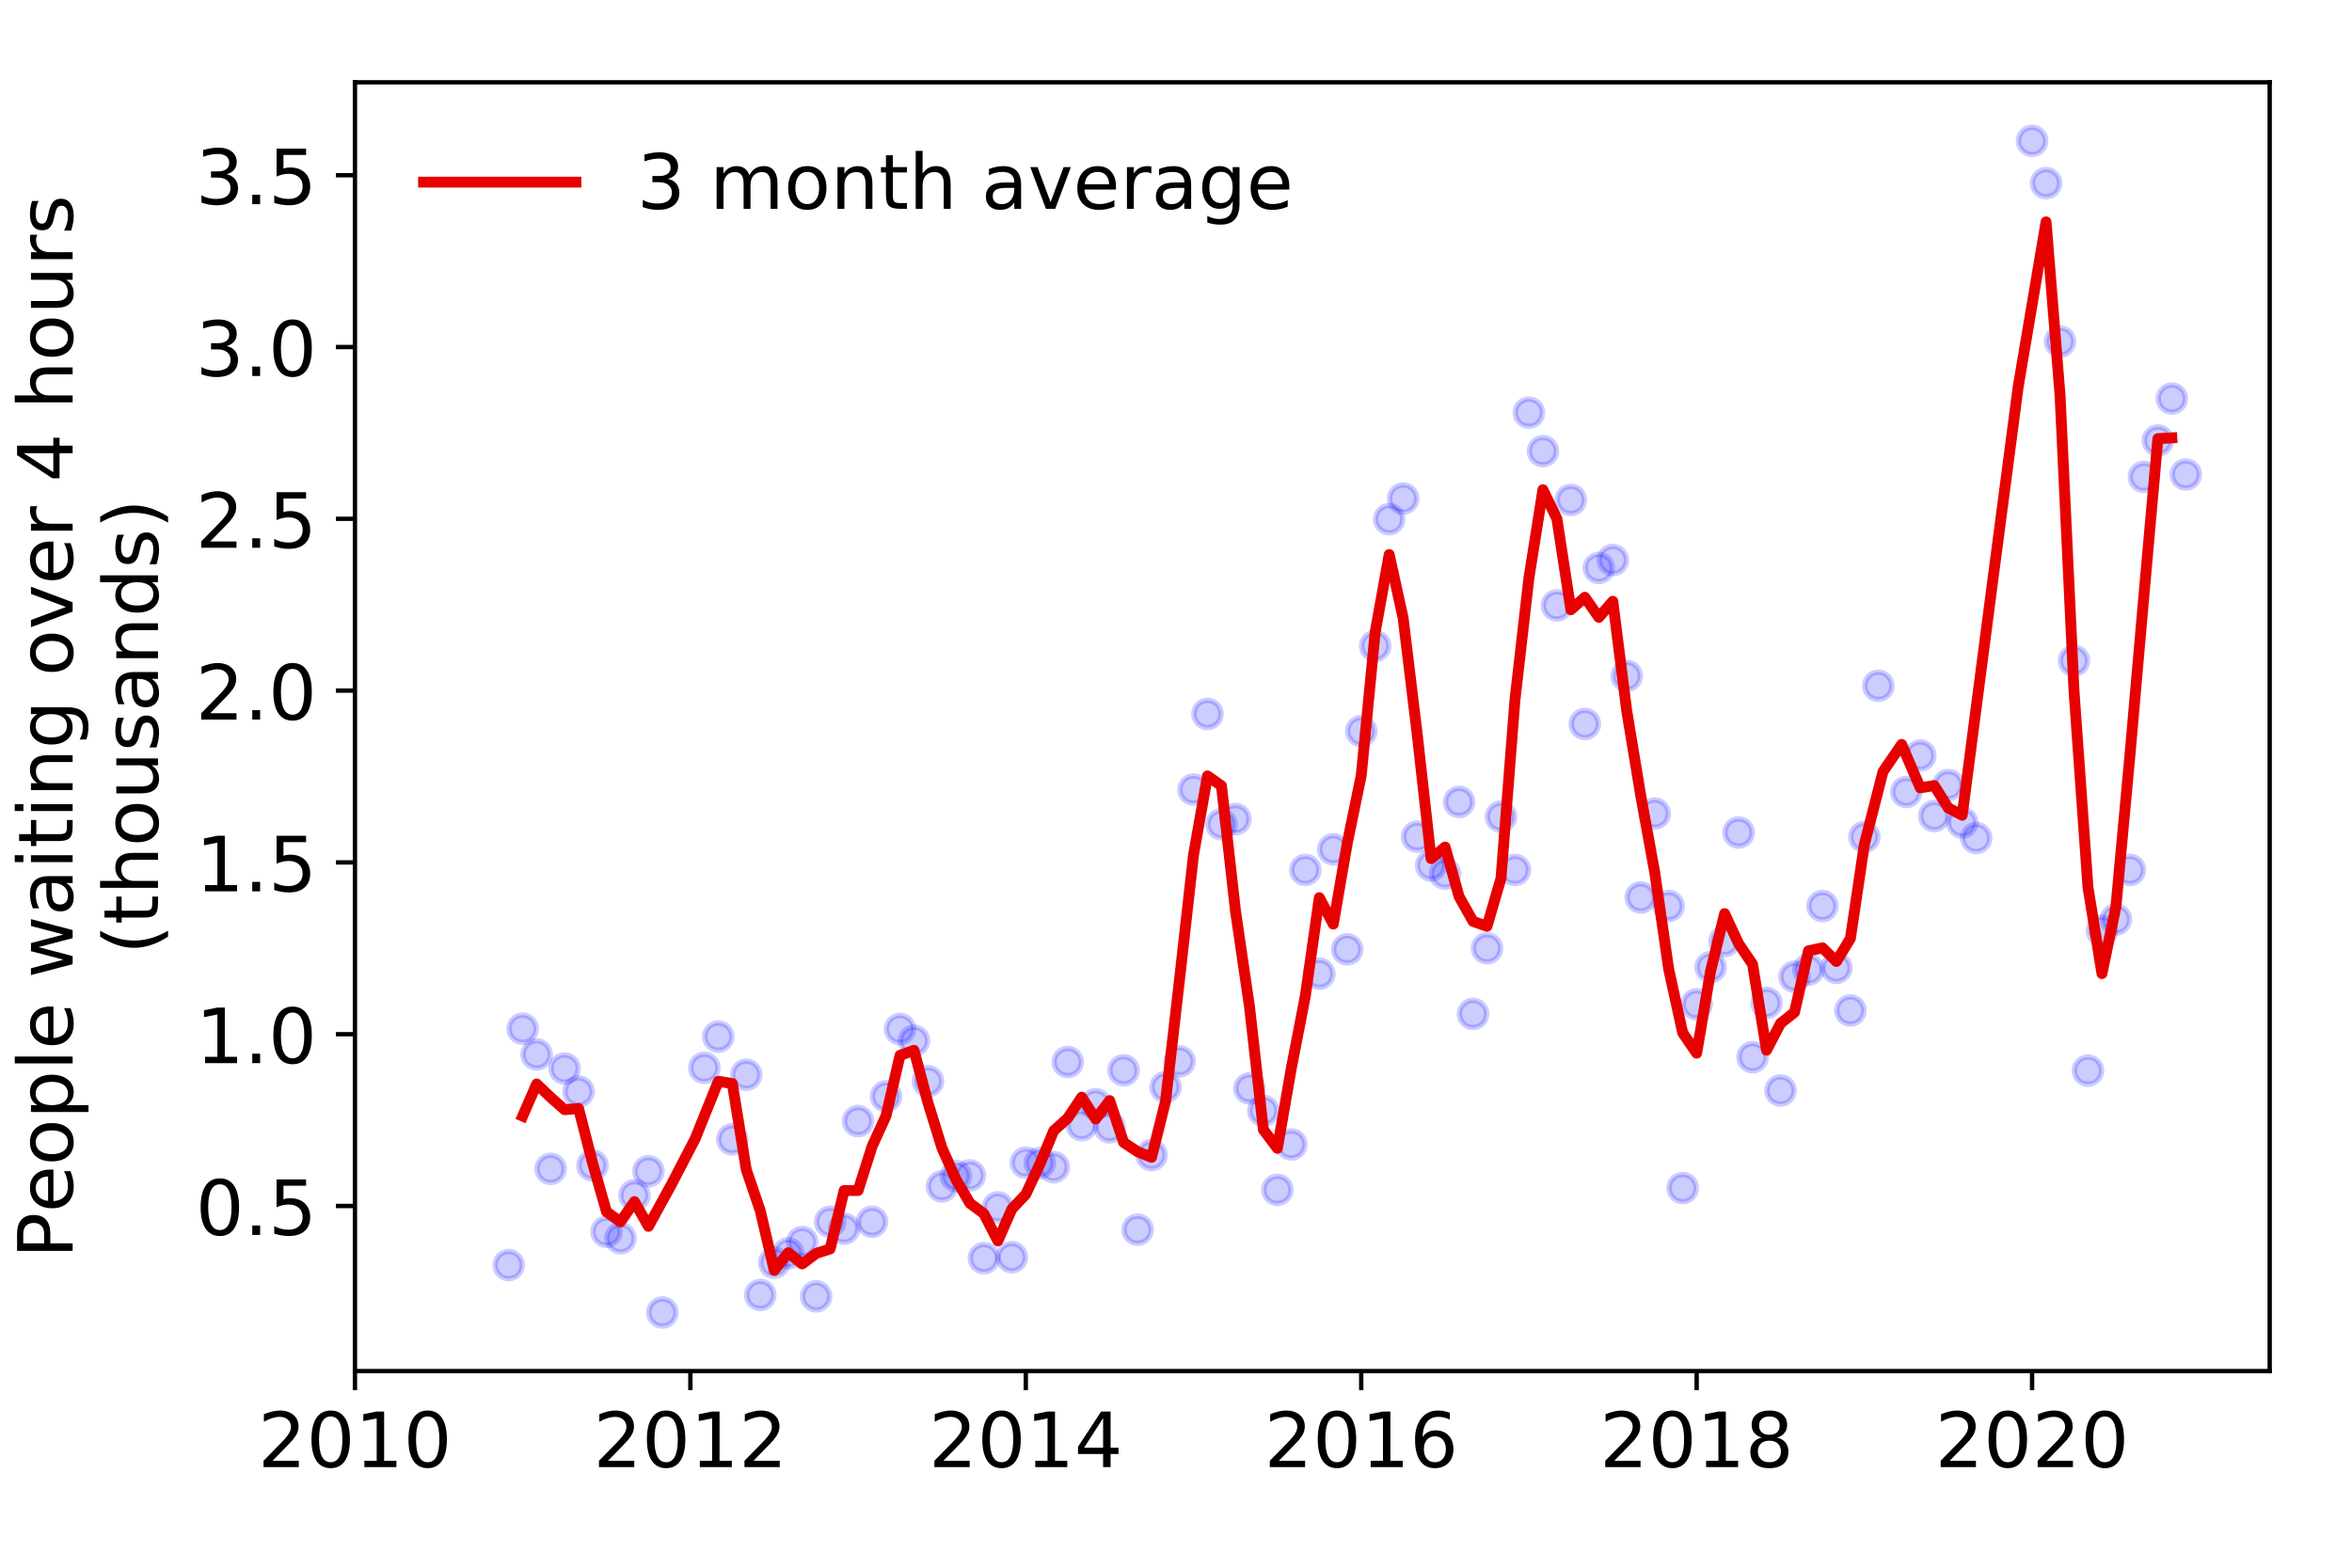 <?xml version="1.0" encoding="utf-8" standalone="no"?>
<!DOCTYPE svg PUBLIC "-//W3C//DTD SVG 1.1//EN"
  "http://www.w3.org/Graphics/SVG/1.1/DTD/svg11.dtd">
<!-- Created with matplotlib (https://matplotlib.org/) -->
<svg height="288pt" version="1.1" viewBox="0 0 432 288" width="432pt" xmlns="http://www.w3.org/2000/svg" xmlns:xlink="http://www.w3.org/1999/xlink">
 <defs>
  <style type="text/css">
*{stroke-linecap:butt;stroke-linejoin:round;}
  </style>
 </defs>
 <g id="figure_1">
  <g id="patch_1">
   <path d="M 0 288 
L 432 288 
L 432 0 
L 0 0 
z
" style="fill:#ffffff;"/>
  </g>
  <g id="axes_1">
   <g id="patch_2">
    <path d="M 65.195 251.88 
L 416.88 251.88 
L 416.88 15.12 
L 65.195 15.12 
z
" style="fill:#ffffff;"/>
   </g>
   <g id="matplotlib.axis_1">
    <g id="xtick_1">
     <g id="line2d_1">
      <defs>
       <path d="M 0 0 
L 0 3.5 
" id="m167a068df8" style="stroke:#000000;stroke-width:0.8;"/>
      </defs>
      <g>
       <use style="stroke:#000000;stroke-width:0.8;" x="65.195" xlink:href="#m167a068df8" y="251.88"/>
      </g>
     </g>
     <g id="text_1">
      <!-- 2010 -->
      <defs>
       <path d="M 19.188 8.297 
L 53.609 8.297 
L 53.609 0 
L 7.328 0 
L 7.328 8.297 
Q 12.938 14.109 22.625 23.891 
Q 32.328 33.688 34.812 36.531 
Q 39.547 41.844 41.422 45.531 
Q 43.312 49.219 43.312 52.781 
Q 43.312 58.594 39.234 62.25 
Q 35.156 65.922 28.609 65.922 
Q 23.969 65.922 18.812 64.312 
Q 13.672 62.703 7.812 59.422 
L 7.812 69.391 
Q 13.766 71.781 18.938 73 
Q 24.125 74.219 28.422 74.219 
Q 39.75 74.219 46.484 68.547 
Q 53.219 62.891 53.219 53.422 
Q 53.219 48.922 51.531 44.891 
Q 49.859 40.875 45.406 35.406 
Q 44.188 33.984 37.641 27.219 
Q 31.109 20.453 19.188 8.297 
z
" id="DejaVuSans-50"/>
       <path d="M 31.781 66.406 
Q 24.172 66.406 20.328 58.906 
Q 16.5 51.422 16.5 36.375 
Q 16.5 21.391 20.328 13.891 
Q 24.172 6.391 31.781 6.391 
Q 39.453 6.391 43.281 13.891 
Q 47.125 21.391 47.125 36.375 
Q 47.125 51.422 43.281 58.906 
Q 39.453 66.406 31.781 66.406 
z
M 31.781 74.219 
Q 44.047 74.219 50.516 64.516 
Q 56.984 54.828 56.984 36.375 
Q 56.984 17.969 50.516 8.266 
Q 44.047 -1.422 31.781 -1.422 
Q 19.531 -1.422 13.062 8.266 
Q 6.594 17.969 6.594 36.375 
Q 6.594 54.828 13.062 64.516 
Q 19.531 74.219 31.781 74.219 
z
" id="DejaVuSans-48"/>
       <path d="M 12.406 8.297 
L 28.516 8.297 
L 28.516 63.922 
L 10.984 60.406 
L 10.984 69.391 
L 28.422 72.906 
L 38.281 72.906 
L 38.281 8.297 
L 54.391 8.297 
L 54.391 0 
L 12.406 0 
z
" id="DejaVuSans-49"/>
      </defs>
      <g transform="translate(47.38 269.518)scale(0.14 -0.14)">
       <use xlink:href="#DejaVuSans-50"/>
       <use x="63.623" xlink:href="#DejaVuSans-48"/>
       <use x="127.246" xlink:href="#DejaVuSans-49"/>
       <use x="190.869" xlink:href="#DejaVuSans-48"/>
      </g>
     </g>
    </g>
    <g id="xtick_2">
     <g id="line2d_2">
      <g>
       <use style="stroke:#000000;stroke-width:0.8;" x="126.804" xlink:href="#m167a068df8" y="251.88"/>
      </g>
     </g>
     <g id="text_2">
      <!-- 2012 -->
      <g transform="translate(108.989 269.518)scale(0.14 -0.14)">
       <use xlink:href="#DejaVuSans-50"/>
       <use x="63.623" xlink:href="#DejaVuSans-48"/>
       <use x="127.246" xlink:href="#DejaVuSans-49"/>
       <use x="190.869" xlink:href="#DejaVuSans-50"/>
      </g>
     </g>
    </g>
    <g id="xtick_3">
     <g id="line2d_3">
      <g>
       <use style="stroke:#000000;stroke-width:0.8;" x="188.413" xlink:href="#m167a068df8" y="251.88"/>
      </g>
     </g>
     <g id="text_3">
      <!-- 2014 -->
      <defs>
       <path d="M 37.797 64.312 
L 12.891 25.391 
L 37.797 25.391 
z
M 35.203 72.906 
L 47.609 72.906 
L 47.609 25.391 
L 58.016 25.391 
L 58.016 17.188 
L 47.609 17.188 
L 47.609 0 
L 37.797 0 
L 37.797 17.188 
L 4.891 17.188 
L 4.891 26.703 
z
" id="DejaVuSans-52"/>
      </defs>
      <g transform="translate(170.598 269.518)scale(0.14 -0.14)">
       <use xlink:href="#DejaVuSans-50"/>
       <use x="63.623" xlink:href="#DejaVuSans-48"/>
       <use x="127.246" xlink:href="#DejaVuSans-49"/>
       <use x="190.869" xlink:href="#DejaVuSans-52"/>
      </g>
     </g>
    </g>
    <g id="xtick_4">
     <g id="line2d_4">
      <g>
       <use style="stroke:#000000;stroke-width:0.8;" x="250.022" xlink:href="#m167a068df8" y="251.88"/>
      </g>
     </g>
     <g id="text_4">
      <!-- 2016 -->
      <defs>
       <path d="M 33.016 40.375 
Q 26.375 40.375 22.484 35.828 
Q 18.609 31.297 18.609 23.391 
Q 18.609 15.531 22.484 10.953 
Q 26.375 6.391 33.016 6.391 
Q 39.656 6.391 43.531 10.953 
Q 47.406 15.531 47.406 23.391 
Q 47.406 31.297 43.531 35.828 
Q 39.656 40.375 33.016 40.375 
z
M 52.594 71.297 
L 52.594 62.312 
Q 48.875 64.062 45.094 64.984 
Q 41.312 65.922 37.594 65.922 
Q 27.828 65.922 22.672 59.328 
Q 17.531 52.734 16.797 39.406 
Q 19.672 43.656 24.016 45.922 
Q 28.375 48.188 33.594 48.188 
Q 44.578 48.188 50.953 41.516 
Q 57.328 34.859 57.328 23.391 
Q 57.328 12.156 50.688 5.359 
Q 44.047 -1.422 33.016 -1.422 
Q 20.359 -1.422 13.672 8.266 
Q 6.984 17.969 6.984 36.375 
Q 6.984 53.656 15.188 63.938 
Q 23.391 74.219 37.203 74.219 
Q 40.922 74.219 44.703 73.484 
Q 48.484 72.75 52.594 71.297 
z
" id="DejaVuSans-54"/>
      </defs>
      <g transform="translate(232.207 269.518)scale(0.14 -0.14)">
       <use xlink:href="#DejaVuSans-50"/>
       <use x="63.623" xlink:href="#DejaVuSans-48"/>
       <use x="127.246" xlink:href="#DejaVuSans-49"/>
       <use x="190.869" xlink:href="#DejaVuSans-54"/>
      </g>
     </g>
    </g>
    <g id="xtick_5">
     <g id="line2d_5">
      <g>
       <use style="stroke:#000000;stroke-width:0.8;" x="311.631" xlink:href="#m167a068df8" y="251.88"/>
      </g>
     </g>
     <g id="text_5">
      <!-- 2018 -->
      <defs>
       <path d="M 31.781 34.625 
Q 24.75 34.625 20.719 30.859 
Q 16.703 27.094 16.703 20.516 
Q 16.703 13.922 20.719 10.156 
Q 24.75 6.391 31.781 6.391 
Q 38.812 6.391 42.859 10.172 
Q 46.922 13.969 46.922 20.516 
Q 46.922 27.094 42.891 30.859 
Q 38.875 34.625 31.781 34.625 
z
M 21.922 38.812 
Q 15.578 40.375 12.031 44.719 
Q 8.5 49.078 8.5 55.328 
Q 8.5 64.062 14.719 69.141 
Q 20.953 74.219 31.781 74.219 
Q 42.672 74.219 48.875 69.141 
Q 55.078 64.062 55.078 55.328 
Q 55.078 49.078 51.531 44.719 
Q 48 40.375 41.703 38.812 
Q 48.828 37.156 52.797 32.312 
Q 56.781 27.484 56.781 20.516 
Q 56.781 9.906 50.312 4.234 
Q 43.844 -1.422 31.781 -1.422 
Q 19.734 -1.422 13.25 4.234 
Q 6.781 9.906 6.781 20.516 
Q 6.781 27.484 10.781 32.312 
Q 14.797 37.156 21.922 38.812 
z
M 18.312 54.391 
Q 18.312 48.734 21.844 45.562 
Q 25.391 42.391 31.781 42.391 
Q 38.141 42.391 41.719 45.562 
Q 45.312 48.734 45.312 54.391 
Q 45.312 60.062 41.719 63.234 
Q 38.141 66.406 31.781 66.406 
Q 25.391 66.406 21.844 63.234 
Q 18.312 60.062 18.312 54.391 
z
" id="DejaVuSans-56"/>
      </defs>
      <g transform="translate(293.816 269.518)scale(0.14 -0.14)">
       <use xlink:href="#DejaVuSans-50"/>
       <use x="63.623" xlink:href="#DejaVuSans-48"/>
       <use x="127.246" xlink:href="#DejaVuSans-49"/>
       <use x="190.869" xlink:href="#DejaVuSans-56"/>
      </g>
     </g>
    </g>
    <g id="xtick_6">
     <g id="line2d_6">
      <g>
       <use style="stroke:#000000;stroke-width:0.8;" x="373.24" xlink:href="#m167a068df8" y="251.88"/>
      </g>
     </g>
     <g id="text_6">
      <!-- 2020 -->
      <g transform="translate(355.425 269.518)scale(0.14 -0.14)">
       <use xlink:href="#DejaVuSans-50"/>
       <use x="63.623" xlink:href="#DejaVuSans-48"/>
       <use x="127.246" xlink:href="#DejaVuSans-50"/>
       <use x="190.869" xlink:href="#DejaVuSans-48"/>
      </g>
     </g>
    </g>
   </g>
   <g id="matplotlib.axis_2">
    <g id="ytick_1">
     <g id="line2d_7">
      <defs>
       <path d="M 0 0 
L -3.5 0 
" id="m15be33b3eb" style="stroke:#000000;stroke-width:0.8;"/>
      </defs>
      <g>
       <use style="stroke:#000000;stroke-width:0.8;" x="65.195" xlink:href="#m15be33b3eb" y="221.551"/>
      </g>
     </g>
     <g id="text_7">
      <!-- 0.5 -->
      <defs>
       <path d="M 10.688 12.406 
L 21 12.406 
L 21 0 
L 10.688 0 
z
" id="DejaVuSans-46"/>
       <path d="M 10.797 72.906 
L 49.516 72.906 
L 49.516 64.594 
L 19.828 64.594 
L 19.828 46.734 
Q 21.969 47.469 24.109 47.828 
Q 26.266 48.188 28.422 48.188 
Q 40.625 48.188 47.75 41.5 
Q 54.891 34.812 54.891 23.391 
Q 54.891 11.625 47.562 5.094 
Q 40.234 -1.422 26.906 -1.422 
Q 22.312 -1.422 17.547 -0.641 
Q 12.797 0.141 7.719 1.703 
L 7.719 11.625 
Q 12.109 9.234 16.797 8.062 
Q 21.484 6.891 26.703 6.891 
Q 35.156 6.891 40.078 11.328 
Q 45.016 15.766 45.016 23.391 
Q 45.016 31 40.078 35.438 
Q 35.156 39.891 26.703 39.891 
Q 22.75 39.891 18.812 39.016 
Q 14.891 38.141 10.797 36.281 
z
" id="DejaVuSans-53"/>
      </defs>
      <g transform="translate(35.931 226.87)scale(0.14 -0.14)">
       <use xlink:href="#DejaVuSans-48"/>
       <use x="63.623" xlink:href="#DejaVuSans-46"/>
       <use x="95.41" xlink:href="#DejaVuSans-53"/>
      </g>
     </g>
    </g>
    <g id="ytick_2">
     <g id="line2d_8">
      <g>
       <use style="stroke:#000000;stroke-width:0.8;" x="65.195" xlink:href="#m15be33b3eb" y="189.992"/>
      </g>
     </g>
     <g id="text_8">
      <!-- 1.0 -->
      <g transform="translate(35.931 195.311)scale(0.14 -0.14)">
       <use xlink:href="#DejaVuSans-49"/>
       <use x="63.623" xlink:href="#DejaVuSans-46"/>
       <use x="95.41" xlink:href="#DejaVuSans-48"/>
      </g>
     </g>
    </g>
    <g id="ytick_3">
     <g id="line2d_9">
      <g>
       <use style="stroke:#000000;stroke-width:0.8;" x="65.195" xlink:href="#m15be33b3eb" y="158.432"/>
      </g>
     </g>
     <g id="text_9">
      <!-- 1.5 -->
      <g transform="translate(35.931 163.751)scale(0.14 -0.14)">
       <use xlink:href="#DejaVuSans-49"/>
       <use x="63.623" xlink:href="#DejaVuSans-46"/>
       <use x="95.41" xlink:href="#DejaVuSans-53"/>
      </g>
     </g>
    </g>
    <g id="ytick_4">
     <g id="line2d_10">
      <g>
       <use style="stroke:#000000;stroke-width:0.8;" x="65.195" xlink:href="#m15be33b3eb" y="126.872"/>
      </g>
     </g>
     <g id="text_10">
      <!-- 2.0 -->
      <g transform="translate(35.931 132.191)scale(0.14 -0.14)">
       <use xlink:href="#DejaVuSans-50"/>
       <use x="63.623" xlink:href="#DejaVuSans-46"/>
       <use x="95.41" xlink:href="#DejaVuSans-48"/>
      </g>
     </g>
    </g>
    <g id="ytick_5">
     <g id="line2d_11">
      <g>
       <use style="stroke:#000000;stroke-width:0.8;" x="65.195" xlink:href="#m15be33b3eb" y="95.313"/>
      </g>
     </g>
     <g id="text_11">
      <!-- 2.5 -->
      <g transform="translate(35.931 100.632)scale(0.14 -0.14)">
       <use xlink:href="#DejaVuSans-50"/>
       <use x="63.623" xlink:href="#DejaVuSans-46"/>
       <use x="95.41" xlink:href="#DejaVuSans-53"/>
      </g>
     </g>
    </g>
    <g id="ytick_6">
     <g id="line2d_12">
      <g>
       <use style="stroke:#000000;stroke-width:0.8;" x="65.195" xlink:href="#m15be33b3eb" y="63.753"/>
      </g>
     </g>
     <g id="text_12">
      <!-- 3.0 -->
      <defs>
       <path d="M 40.578 39.312 
Q 47.656 37.797 51.625 33 
Q 55.609 28.219 55.609 21.188 
Q 55.609 10.406 48.188 4.484 
Q 40.766 -1.422 27.094 -1.422 
Q 22.516 -1.422 17.656 -0.516 
Q 12.797 0.391 7.625 2.203 
L 7.625 11.719 
Q 11.719 9.328 16.594 8.109 
Q 21.484 6.891 26.812 6.891 
Q 36.078 6.891 40.938 10.547 
Q 45.797 14.203 45.797 21.188 
Q 45.797 27.641 41.281 31.266 
Q 36.766 34.906 28.719 34.906 
L 20.219 34.906 
L 20.219 43.016 
L 29.109 43.016 
Q 36.375 43.016 40.234 45.922 
Q 44.094 48.828 44.094 54.297 
Q 44.094 59.906 40.109 62.906 
Q 36.141 65.922 28.719 65.922 
Q 24.656 65.922 20.016 65.031 
Q 15.375 64.156 9.812 62.312 
L 9.812 71.094 
Q 15.438 72.656 20.344 73.438 
Q 25.25 74.219 29.594 74.219 
Q 40.828 74.219 47.359 69.109 
Q 53.906 64.016 53.906 55.328 
Q 53.906 49.266 50.438 45.094 
Q 46.969 40.922 40.578 39.312 
z
" id="DejaVuSans-51"/>
      </defs>
      <g transform="translate(35.931 69.072)scale(0.14 -0.14)">
       <use xlink:href="#DejaVuSans-51"/>
       <use x="63.623" xlink:href="#DejaVuSans-46"/>
       <use x="95.41" xlink:href="#DejaVuSans-48"/>
      </g>
     </g>
    </g>
    <g id="ytick_7">
     <g id="line2d_13">
      <g>
       <use style="stroke:#000000;stroke-width:0.8;" x="65.195" xlink:href="#m15be33b3eb" y="32.194"/>
      </g>
     </g>
     <g id="text_13">
      <!-- 3.5 -->
      <g transform="translate(35.931 37.513)scale(0.14 -0.14)">
       <use xlink:href="#DejaVuSans-51"/>
       <use x="63.623" xlink:href="#DejaVuSans-46"/>
       <use x="95.41" xlink:href="#DejaVuSans-53"/>
      </g>
     </g>
    </g>
    <g id="text_14">
     <!-- People waiting over 4 hours -->
     <defs>
      <path d="M 19.672 64.797 
L 19.672 37.406 
L 32.078 37.406 
Q 38.969 37.406 42.719 40.969 
Q 46.484 44.531 46.484 51.125 
Q 46.484 57.672 42.719 61.234 
Q 38.969 64.797 32.078 64.797 
z
M 9.812 72.906 
L 32.078 72.906 
Q 44.344 72.906 50.609 67.359 
Q 56.891 61.812 56.891 51.125 
Q 56.891 40.328 50.609 34.812 
Q 44.344 29.297 32.078 29.297 
L 19.672 29.297 
L 19.672 0 
L 9.812 0 
z
" id="DejaVuSans-80"/>
      <path d="M 56.203 29.594 
L 56.203 25.203 
L 14.891 25.203 
Q 15.484 15.922 20.484 11.062 
Q 25.484 6.203 34.422 6.203 
Q 39.594 6.203 44.453 7.469 
Q 49.312 8.734 54.109 11.281 
L 54.109 2.781 
Q 49.266 0.734 44.188 -0.344 
Q 39.109 -1.422 33.891 -1.422 
Q 20.797 -1.422 13.156 6.188 
Q 5.516 13.812 5.516 26.812 
Q 5.516 40.234 12.766 48.109 
Q 20.016 56 32.328 56 
Q 43.359 56 49.781 48.891 
Q 56.203 41.797 56.203 29.594 
z
M 47.219 32.234 
Q 47.125 39.594 43.094 43.984 
Q 39.062 48.391 32.422 48.391 
Q 24.906 48.391 20.391 44.141 
Q 15.875 39.891 15.188 32.172 
z
" id="DejaVuSans-101"/>
      <path d="M 30.609 48.391 
Q 23.391 48.391 19.188 42.75 
Q 14.984 37.109 14.984 27.297 
Q 14.984 17.484 19.156 11.844 
Q 23.344 6.203 30.609 6.203 
Q 37.797 6.203 41.984 11.859 
Q 46.188 17.531 46.188 27.297 
Q 46.188 37.016 41.984 42.703 
Q 37.797 48.391 30.609 48.391 
z
M 30.609 56 
Q 42.328 56 49.016 48.375 
Q 55.719 40.766 55.719 27.297 
Q 55.719 13.875 49.016 6.219 
Q 42.328 -1.422 30.609 -1.422 
Q 18.844 -1.422 12.172 6.219 
Q 5.516 13.875 5.516 27.297 
Q 5.516 40.766 12.172 48.375 
Q 18.844 56 30.609 56 
z
" id="DejaVuSans-111"/>
      <path d="M 18.109 8.203 
L 18.109 -20.797 
L 9.078 -20.797 
L 9.078 54.688 
L 18.109 54.688 
L 18.109 46.391 
Q 20.953 51.266 25.266 53.625 
Q 29.594 56 35.594 56 
Q 45.562 56 51.781 48.094 
Q 58.016 40.188 58.016 27.297 
Q 58.016 14.406 51.781 6.484 
Q 45.562 -1.422 35.594 -1.422 
Q 29.594 -1.422 25.266 0.953 
Q 20.953 3.328 18.109 8.203 
z
M 48.688 27.297 
Q 48.688 37.203 44.609 42.844 
Q 40.531 48.484 33.406 48.484 
Q 26.266 48.484 22.188 42.844 
Q 18.109 37.203 18.109 27.297 
Q 18.109 17.391 22.188 11.75 
Q 26.266 6.109 33.406 6.109 
Q 40.531 6.109 44.609 11.75 
Q 48.688 17.391 48.688 27.297 
z
" id="DejaVuSans-112"/>
      <path d="M 9.422 75.984 
L 18.406 75.984 
L 18.406 0 
L 9.422 0 
z
" id="DejaVuSans-108"/>
      <path id="DejaVuSans-32"/>
      <path d="M 4.203 54.688 
L 13.188 54.688 
L 24.422 12.016 
L 35.594 54.688 
L 46.188 54.688 
L 57.422 12.016 
L 68.609 54.688 
L 77.594 54.688 
L 63.281 0 
L 52.688 0 
L 40.922 44.828 
L 29.109 0 
L 18.5 0 
z
" id="DejaVuSans-119"/>
      <path d="M 34.281 27.484 
Q 23.391 27.484 19.188 25 
Q 14.984 22.516 14.984 16.5 
Q 14.984 11.719 18.141 8.906 
Q 21.297 6.109 26.703 6.109 
Q 34.188 6.109 38.703 11.406 
Q 43.219 16.703 43.219 25.484 
L 43.219 27.484 
z
M 52.203 31.203 
L 52.203 0 
L 43.219 0 
L 43.219 8.297 
Q 40.141 3.328 35.547 0.953 
Q 30.953 -1.422 24.312 -1.422 
Q 15.922 -1.422 10.953 3.297 
Q 6 8.016 6 15.922 
Q 6 25.141 12.172 29.828 
Q 18.359 34.516 30.609 34.516 
L 43.219 34.516 
L 43.219 35.406 
Q 43.219 41.609 39.141 45 
Q 35.062 48.391 27.688 48.391 
Q 23 48.391 18.547 47.266 
Q 14.109 46.141 10.016 43.891 
L 10.016 52.203 
Q 14.938 54.109 19.578 55.047 
Q 24.219 56 28.609 56 
Q 40.484 56 46.344 49.844 
Q 52.203 43.703 52.203 31.203 
z
" id="DejaVuSans-97"/>
      <path d="M 9.422 54.688 
L 18.406 54.688 
L 18.406 0 
L 9.422 0 
z
M 9.422 75.984 
L 18.406 75.984 
L 18.406 64.594 
L 9.422 64.594 
z
" id="DejaVuSans-105"/>
      <path d="M 18.312 70.219 
L 18.312 54.688 
L 36.812 54.688 
L 36.812 47.703 
L 18.312 47.703 
L 18.312 18.016 
Q 18.312 11.328 20.141 9.422 
Q 21.969 7.516 27.594 7.516 
L 36.812 7.516 
L 36.812 0 
L 27.594 0 
Q 17.188 0 13.234 3.875 
Q 9.281 7.766 9.281 18.016 
L 9.281 47.703 
L 2.688 47.703 
L 2.688 54.688 
L 9.281 54.688 
L 9.281 70.219 
z
" id="DejaVuSans-116"/>
      <path d="M 54.891 33.016 
L 54.891 0 
L 45.906 0 
L 45.906 32.719 
Q 45.906 40.484 42.875 44.328 
Q 39.844 48.188 33.797 48.188 
Q 26.516 48.188 22.312 43.547 
Q 18.109 38.922 18.109 30.906 
L 18.109 0 
L 9.078 0 
L 9.078 54.688 
L 18.109 54.688 
L 18.109 46.188 
Q 21.344 51.125 25.703 53.562 
Q 30.078 56 35.797 56 
Q 45.219 56 50.047 50.172 
Q 54.891 44.344 54.891 33.016 
z
" id="DejaVuSans-110"/>
      <path d="M 45.406 27.984 
Q 45.406 37.75 41.375 43.109 
Q 37.359 48.484 30.078 48.484 
Q 22.859 48.484 18.828 43.109 
Q 14.797 37.75 14.797 27.984 
Q 14.797 18.266 18.828 12.891 
Q 22.859 7.516 30.078 7.516 
Q 37.359 7.516 41.375 12.891 
Q 45.406 18.266 45.406 27.984 
z
M 54.391 6.781 
Q 54.391 -7.172 48.188 -13.984 
Q 42 -20.797 29.203 -20.797 
Q 24.469 -20.797 20.266 -20.094 
Q 16.062 -19.391 12.109 -17.922 
L 12.109 -9.188 
Q 16.062 -11.328 19.922 -12.344 
Q 23.781 -13.375 27.781 -13.375 
Q 36.625 -13.375 41.016 -8.766 
Q 45.406 -4.156 45.406 5.172 
L 45.406 9.625 
Q 42.625 4.781 38.281 2.391 
Q 33.938 0 27.875 0 
Q 17.828 0 11.672 7.656 
Q 5.516 15.328 5.516 27.984 
Q 5.516 40.672 11.672 48.328 
Q 17.828 56 27.875 56 
Q 33.938 56 38.281 53.609 
Q 42.625 51.219 45.406 46.391 
L 45.406 54.688 
L 54.391 54.688 
z
" id="DejaVuSans-103"/>
      <path d="M 2.984 54.688 
L 12.5 54.688 
L 29.594 8.797 
L 46.688 54.688 
L 56.203 54.688 
L 35.688 0 
L 23.484 0 
z
" id="DejaVuSans-118"/>
      <path d="M 41.109 46.297 
Q 39.594 47.172 37.812 47.578 
Q 36.031 48 33.891 48 
Q 26.266 48 22.188 43.047 
Q 18.109 38.094 18.109 28.812 
L 18.109 0 
L 9.078 0 
L 9.078 54.688 
L 18.109 54.688 
L 18.109 46.188 
Q 20.953 51.172 25.484 53.578 
Q 30.031 56 36.531 56 
Q 37.453 56 38.578 55.875 
Q 39.703 55.766 41.062 55.516 
z
" id="DejaVuSans-114"/>
      <path d="M 54.891 33.016 
L 54.891 0 
L 45.906 0 
L 45.906 32.719 
Q 45.906 40.484 42.875 44.328 
Q 39.844 48.188 33.797 48.188 
Q 26.516 48.188 22.312 43.547 
Q 18.109 38.922 18.109 30.906 
L 18.109 0 
L 9.078 0 
L 9.078 75.984 
L 18.109 75.984 
L 18.109 46.188 
Q 21.344 51.125 25.703 53.562 
Q 30.078 56 35.797 56 
Q 45.219 56 50.047 50.172 
Q 54.891 44.344 54.891 33.016 
z
" id="DejaVuSans-104"/>
      <path d="M 8.5 21.578 
L 8.5 54.688 
L 17.484 54.688 
L 17.484 21.922 
Q 17.484 14.156 20.5 10.266 
Q 23.531 6.391 29.594 6.391 
Q 36.859 6.391 41.078 11.031 
Q 45.312 15.672 45.312 23.688 
L 45.312 54.688 
L 54.297 54.688 
L 54.297 0 
L 45.312 0 
L 45.312 8.406 
Q 42.047 3.422 37.719 1 
Q 33.406 -1.422 27.688 -1.422 
Q 18.266 -1.422 13.375 4.438 
Q 8.5 10.297 8.5 21.578 
z
M 31.109 56 
z
" id="DejaVuSans-117"/>
      <path d="M 44.281 53.078 
L 44.281 44.578 
Q 40.484 46.531 36.375 47.5 
Q 32.281 48.484 27.875 48.484 
Q 21.188 48.484 17.844 46.438 
Q 14.5 44.391 14.5 40.281 
Q 14.5 37.156 16.891 35.375 
Q 19.281 33.594 26.516 31.984 
L 29.594 31.297 
Q 39.156 29.25 43.188 25.516 
Q 47.219 21.781 47.219 15.094 
Q 47.219 7.469 41.188 3.016 
Q 35.156 -1.422 24.609 -1.422 
Q 20.219 -1.422 15.453 -0.562 
Q 10.688 0.297 5.422 2 
L 5.422 11.281 
Q 10.406 8.688 15.234 7.391 
Q 20.062 6.109 24.812 6.109 
Q 31.156 6.109 34.562 8.281 
Q 37.984 10.453 37.984 14.406 
Q 37.984 18.062 35.516 20.016 
Q 33.062 21.969 24.703 23.781 
L 21.578 24.516 
Q 13.234 26.266 9.516 29.906 
Q 5.812 33.547 5.812 39.891 
Q 5.812 47.609 11.281 51.797 
Q 16.75 56 26.812 56 
Q 31.781 56 36.172 55.266 
Q 40.578 54.547 44.281 53.078 
z
" id="DejaVuSans-115"/>
     </defs>
     <g transform="translate(13.342 231.175)rotate(-90)scale(0.14 -0.14)">
      <use xlink:href="#DejaVuSans-80"/>
      <use x="60.256" xlink:href="#DejaVuSans-101"/>
      <use x="121.779" xlink:href="#DejaVuSans-111"/>
      <use x="182.961" xlink:href="#DejaVuSans-112"/>
      <use x="246.438" xlink:href="#DejaVuSans-108"/>
      <use x="274.221" xlink:href="#DejaVuSans-101"/>
      <use x="335.744" xlink:href="#DejaVuSans-32"/>
      <use x="367.531" xlink:href="#DejaVuSans-119"/>
      <use x="449.318" xlink:href="#DejaVuSans-97"/>
      <use x="510.598" xlink:href="#DejaVuSans-105"/>
      <use x="538.381" xlink:href="#DejaVuSans-116"/>
      <use x="577.59" xlink:href="#DejaVuSans-105"/>
      <use x="605.373" xlink:href="#DejaVuSans-110"/>
      <use x="668.752" xlink:href="#DejaVuSans-103"/>
      <use x="732.229" xlink:href="#DejaVuSans-32"/>
      <use x="764.016" xlink:href="#DejaVuSans-111"/>
      <use x="825.197" xlink:href="#DejaVuSans-118"/>
      <use x="884.377" xlink:href="#DejaVuSans-101"/>
      <use x="945.9" xlink:href="#DejaVuSans-114"/>
      <use x="987.014" xlink:href="#DejaVuSans-32"/>
      <use x="1018.801" xlink:href="#DejaVuSans-52"/>
      <use x="1082.424" xlink:href="#DejaVuSans-32"/>
      <use x="1114.211" xlink:href="#DejaVuSans-104"/>
      <use x="1177.59" xlink:href="#DejaVuSans-111"/>
      <use x="1238.771" xlink:href="#DejaVuSans-117"/>
      <use x="1302.15" xlink:href="#DejaVuSans-114"/>
      <use x="1343.264" xlink:href="#DejaVuSans-115"/>
     </g>
     <!-- (thousands) -->
     <defs>
      <path d="M 31 75.875 
Q 24.469 64.656 21.281 53.656 
Q 18.109 42.672 18.109 31.391 
Q 18.109 20.125 21.312 9.062 
Q 24.516 -2 31 -13.188 
L 23.188 -13.188 
Q 15.875 -1.703 12.234 9.375 
Q 8.594 20.453 8.594 31.391 
Q 8.594 42.281 12.203 53.312 
Q 15.828 64.359 23.188 75.875 
z
" id="DejaVuSans-40"/>
      <path d="M 45.406 46.391 
L 45.406 75.984 
L 54.391 75.984 
L 54.391 0 
L 45.406 0 
L 45.406 8.203 
Q 42.578 3.328 38.25 0.953 
Q 33.938 -1.422 27.875 -1.422 
Q 17.969 -1.422 11.734 6.484 
Q 5.516 14.406 5.516 27.297 
Q 5.516 40.188 11.734 48.094 
Q 17.969 56 27.875 56 
Q 33.938 56 38.25 53.625 
Q 42.578 51.266 45.406 46.391 
z
M 14.797 27.297 
Q 14.797 17.391 18.875 11.75 
Q 22.953 6.109 30.078 6.109 
Q 37.203 6.109 41.297 11.75 
Q 45.406 17.391 45.406 27.297 
Q 45.406 37.203 41.297 42.844 
Q 37.203 48.484 30.078 48.484 
Q 22.953 48.484 18.875 42.844 
Q 14.797 37.203 14.797 27.297 
z
" id="DejaVuSans-100"/>
      <path d="M 8.016 75.875 
L 15.828 75.875 
Q 23.141 64.359 26.781 53.312 
Q 30.422 42.281 30.422 31.391 
Q 30.422 20.453 26.781 9.375 
Q 23.141 -1.703 15.828 -13.188 
L 8.016 -13.188 
Q 14.5 -2 17.703 9.062 
Q 20.906 20.125 20.906 31.391 
Q 20.906 42.672 17.703 53.656 
Q 14.5 64.656 8.016 75.875 
z
" id="DejaVuSans-41"/>
     </defs>
     <g transform="translate(29.019 175.325)rotate(-90)scale(0.14 -0.14)">
      <use xlink:href="#DejaVuSans-40"/>
      <use x="39.014" xlink:href="#DejaVuSans-116"/>
      <use x="78.223" xlink:href="#DejaVuSans-104"/>
      <use x="141.602" xlink:href="#DejaVuSans-111"/>
      <use x="202.783" xlink:href="#DejaVuSans-117"/>
      <use x="266.162" xlink:href="#DejaVuSans-115"/>
      <use x="318.262" xlink:href="#DejaVuSans-97"/>
      <use x="379.541" xlink:href="#DejaVuSans-110"/>
      <use x="442.92" xlink:href="#DejaVuSans-100"/>
      <use x="506.396" xlink:href="#DejaVuSans-115"/>
      <use x="558.496" xlink:href="#DejaVuSans-41"/>
     </g>
    </g>
   </g>
   <g id="line2d_14">
    <defs>
     <path d="M 0 2.5 
C 0.663 2.5 1.299 2.237 1.768 1.768 
C 2.237 1.299 2.5 0.663 2.5 0 
C 2.5 -0.663 2.237 -1.299 1.768 -1.768 
C 1.299 -2.237 0.663 -2.5 0 -2.5 
C -0.663 -2.5 -1.299 -2.237 -1.768 -1.768 
C -2.237 -1.299 -2.5 -0.663 -2.5 0 
C -2.5 0.663 -2.237 1.299 -1.768 1.768 
C -1.299 2.237 -0.663 2.5 0 2.5 
z
" id="m0aad0a1aad" style="stroke:#0000ff;stroke-opacity:0.2;"/>
    </defs>
    <g clip-path="url(#p77b45d2be3)">
     <use style="fill:#0000ff;fill-opacity:0.2;stroke:#0000ff;stroke-opacity:0.2;" x="401.478" xlink:href="#m0aad0a1aad" y="87.171"/>
     <use style="fill:#0000ff;fill-opacity:0.2;stroke:#0000ff;stroke-opacity:0.2;" x="398.911" xlink:href="#m0aad0a1aad" y="73.221"/>
     <use style="fill:#0000ff;fill-opacity:0.2;stroke:#0000ff;stroke-opacity:0.2;" x="396.344" xlink:href="#m0aad0a1aad" y="80.922"/>
     <use style="fill:#0000ff;fill-opacity:0.2;stroke:#0000ff;stroke-opacity:0.2;" x="393.777" xlink:href="#m0aad0a1aad" y="87.612"/>
     <use style="fill:#0000ff;fill-opacity:0.2;stroke:#0000ff;stroke-opacity:0.2;" x="391.21" xlink:href="#m0aad0a1aad" y="159.821"/>
     <use style="fill:#0000ff;fill-opacity:0.2;stroke:#0000ff;stroke-opacity:0.2;" x="388.643" xlink:href="#m0aad0a1aad" y="168.91"/>
     <use style="fill:#0000ff;fill-opacity:0.2;stroke:#0000ff;stroke-opacity:0.2;" x="386.075" xlink:href="#m0aad0a1aad" y="170.993"/>
     <use style="fill:#0000ff;fill-opacity:0.2;stroke:#0000ff;stroke-opacity:0.2;" x="383.508" xlink:href="#m0aad0a1aad" y="196.682"/>
     <use style="fill:#0000ff;fill-opacity:0.2;stroke:#0000ff;stroke-opacity:0.2;" x="380.941" xlink:href="#m0aad0a1aad" y="121.381"/>
     <use style="fill:#0000ff;fill-opacity:0.2;stroke:#0000ff;stroke-opacity:0.2;" x="378.374" xlink:href="#m0aad0a1aad" y="62.743"/>
     <use style="fill:#0000ff;fill-opacity:0.2;stroke:#0000ff;stroke-opacity:0.2;" x="375.807" xlink:href="#m0aad0a1aad" y="33.645"/>
     <use style="fill:#0000ff;fill-opacity:0.2;stroke:#0000ff;stroke-opacity:0.2;" x="373.24" xlink:href="#m0aad0a1aad" y="25.882"/>
     <use style="fill:#0000ff;fill-opacity:0.2;stroke:#0000ff;stroke-opacity:0.2;" x="362.972" xlink:href="#m0aad0a1aad" y="153.951"/>
     <use style="fill:#0000ff;fill-opacity:0.2;stroke:#0000ff;stroke-opacity:0.2;" x="360.405" xlink:href="#m0aad0a1aad" y="151.11"/>
     <use style="fill:#0000ff;fill-opacity:0.2;stroke:#0000ff;stroke-opacity:0.2;" x="357.838" xlink:href="#m0aad0a1aad" y="144.23"/>
     <use style="fill:#0000ff;fill-opacity:0.2;stroke:#0000ff;stroke-opacity:0.2;" x="355.271" xlink:href="#m0aad0a1aad" y="149.911"/>
     <use style="fill:#0000ff;fill-opacity:0.2;stroke:#0000ff;stroke-opacity:0.2;" x="352.704" xlink:href="#m0aad0a1aad" y="138.802"/>
     <use style="fill:#0000ff;fill-opacity:0.2;stroke:#0000ff;stroke-opacity:0.2;" x="350.137" xlink:href="#m0aad0a1aad" y="145.493"/>
     <use style="fill:#0000ff;fill-opacity:0.2;stroke:#0000ff;stroke-opacity:0.2;" x="345.003" xlink:href="#m0aad0a1aad" y="125.989"/>
     <use style="fill:#0000ff;fill-opacity:0.2;stroke:#0000ff;stroke-opacity:0.2;" x="342.436" xlink:href="#m0aad0a1aad" y="153.761"/>
     <use style="fill:#0000ff;fill-opacity:0.2;stroke:#0000ff;stroke-opacity:0.2;" x="339.869" xlink:href="#m0aad0a1aad" y="185.636"/>
     <use style="fill:#0000ff;fill-opacity:0.2;stroke:#0000ff;stroke-opacity:0.2;" x="337.302" xlink:href="#m0aad0a1aad" y="177.81"/>
     <use style="fill:#0000ff;fill-opacity:0.2;stroke:#0000ff;stroke-opacity:0.2;" x="334.735" xlink:href="#m0aad0a1aad" y="166.448"/>
     <use style="fill:#0000ff;fill-opacity:0.2;stroke:#0000ff;stroke-opacity:0.2;" x="332.168" xlink:href="#m0aad0a1aad" y="178.125"/>
     <use style="fill:#0000ff;fill-opacity:0.2;stroke:#0000ff;stroke-opacity:0.2;" x="329.601" xlink:href="#m0aad0a1aad" y="179.451"/>
     <use style="fill:#0000ff;fill-opacity:0.2;stroke:#0000ff;stroke-opacity:0.2;" x="327.033" xlink:href="#m0aad0a1aad" y="200.343"/>
     <use style="fill:#0000ff;fill-opacity:0.2;stroke:#0000ff;stroke-opacity:0.2;" x="324.466" xlink:href="#m0aad0a1aad" y="184.248"/>
     <use style="fill:#0000ff;fill-opacity:0.2;stroke:#0000ff;stroke-opacity:0.2;" x="321.899" xlink:href="#m0aad0a1aad" y="194.221"/>
     <use style="fill:#0000ff;fill-opacity:0.2;stroke:#0000ff;stroke-opacity:0.2;" x="319.332" xlink:href="#m0aad0a1aad" y="152.941"/>
     <use style="fill:#0000ff;fill-opacity:0.2;stroke:#0000ff;stroke-opacity:0.2;" x="316.765" xlink:href="#m0aad0a1aad" y="172.886"/>
     <use style="fill:#0000ff;fill-opacity:0.2;stroke:#0000ff;stroke-opacity:0.2;" x="314.198" xlink:href="#m0aad0a1aad" y="177.683"/>
     <use style="fill:#0000ff;fill-opacity:0.2;stroke:#0000ff;stroke-opacity:0.2;" x="311.631" xlink:href="#m0aad0a1aad" y="184.5"/>
     <use style="fill:#0000ff;fill-opacity:0.2;stroke:#0000ff;stroke-opacity:0.2;" x="309.064" xlink:href="#m0aad0a1aad" y="218.269"/>
     <use style="fill:#0000ff;fill-opacity:0.2;stroke:#0000ff;stroke-opacity:0.2;" x="306.497" xlink:href="#m0aad0a1aad" y="166.448"/>
     <use style="fill:#0000ff;fill-opacity:0.2;stroke:#0000ff;stroke-opacity:0.2;" x="303.93" xlink:href="#m0aad0a1aad" y="149.469"/>
     <use style="fill:#0000ff;fill-opacity:0.2;stroke:#0000ff;stroke-opacity:0.2;" x="301.363" xlink:href="#m0aad0a1aad" y="164.87"/>
     <use style="fill:#0000ff;fill-opacity:0.2;stroke:#0000ff;stroke-opacity:0.2;" x="298.796" xlink:href="#m0aad0a1aad" y="124.158"/>
     <use style="fill:#0000ff;fill-opacity:0.2;stroke:#0000ff;stroke-opacity:0.2;" x="296.229" xlink:href="#m0aad0a1aad" y="102.887"/>
     <use style="fill:#0000ff;fill-opacity:0.2;stroke:#0000ff;stroke-opacity:0.2;" x="293.662" xlink:href="#m0aad0a1aad" y="104.339"/>
     <use style="fill:#0000ff;fill-opacity:0.2;stroke:#0000ff;stroke-opacity:0.2;" x="291.095" xlink:href="#m0aad0a1aad" y="132.995"/>
     <use style="fill:#0000ff;fill-opacity:0.2;stroke:#0000ff;stroke-opacity:0.2;" x="288.528" xlink:href="#m0aad0a1aad" y="91.841"/>
     <use style="fill:#0000ff;fill-opacity:0.2;stroke:#0000ff;stroke-opacity:0.2;" x="285.961" xlink:href="#m0aad0a1aad" y="111.219"/>
     <use style="fill:#0000ff;fill-opacity:0.2;stroke:#0000ff;stroke-opacity:0.2;" x="283.394" xlink:href="#m0aad0a1aad" y="82.878"/>
     <use style="fill:#0000ff;fill-opacity:0.2;stroke:#0000ff;stroke-opacity:0.2;" x="280.827" xlink:href="#m0aad0a1aad" y="75.809"/>
     <use style="fill:#0000ff;fill-opacity:0.2;stroke:#0000ff;stroke-opacity:0.2;" x="278.26" xlink:href="#m0aad0a1aad" y="159.821"/>
     <use style="fill:#0000ff;fill-opacity:0.2;stroke:#0000ff;stroke-opacity:0.2;" x="275.693" xlink:href="#m0aad0a1aad" y="150.037"/>
     <use style="fill:#0000ff;fill-opacity:0.2;stroke:#0000ff;stroke-opacity:0.2;" x="273.126" xlink:href="#m0aad0a1aad" y="174.212"/>
     <use style="fill:#0000ff;fill-opacity:0.2;stroke:#0000ff;stroke-opacity:0.2;" x="270.559" xlink:href="#m0aad0a1aad" y="186.268"/>
     <use style="fill:#0000ff;fill-opacity:0.2;stroke:#0000ff;stroke-opacity:0.2;" x="267.991" xlink:href="#m0aad0a1aad" y="147.323"/>
     <use style="fill:#0000ff;fill-opacity:0.2;stroke:#0000ff;stroke-opacity:0.2;" x="265.424" xlink:href="#m0aad0a1aad" y="160.515"/>
     <use style="fill:#0000ff;fill-opacity:0.2;stroke:#0000ff;stroke-opacity:0.2;" x="262.857" xlink:href="#m0aad0a1aad" y="159"/>
     <use style="fill:#0000ff;fill-opacity:0.2;stroke:#0000ff;stroke-opacity:0.2;" x="260.29" xlink:href="#m0aad0a1aad" y="153.698"/>
     <use style="fill:#0000ff;fill-opacity:0.2;stroke:#0000ff;stroke-opacity:0.2;" x="257.723" xlink:href="#m0aad0a1aad" y="91.589"/>
     <use style="fill:#0000ff;fill-opacity:0.2;stroke:#0000ff;stroke-opacity:0.2;" x="255.156" xlink:href="#m0aad0a1aad" y="95.376"/>
     <use style="fill:#0000ff;fill-opacity:0.2;stroke:#0000ff;stroke-opacity:0.2;" x="252.589" xlink:href="#m0aad0a1aad" y="118.667"/>
     <use style="fill:#0000ff;fill-opacity:0.2;stroke:#0000ff;stroke-opacity:0.2;" x="250.022" xlink:href="#m0aad0a1aad" y="134.321"/>
     <use style="fill:#0000ff;fill-opacity:0.2;stroke:#0000ff;stroke-opacity:0.2;" x="247.455" xlink:href="#m0aad0a1aad" y="174.401"/>
     <use style="fill:#0000ff;fill-opacity:0.2;stroke:#0000ff;stroke-opacity:0.2;" x="244.888" xlink:href="#m0aad0a1aad" y="156.034"/>
     <use style="fill:#0000ff;fill-opacity:0.2;stroke:#0000ff;stroke-opacity:0.2;" x="242.321" xlink:href="#m0aad0a1aad" y="178.883"/>
     <use style="fill:#0000ff;fill-opacity:0.2;stroke:#0000ff;stroke-opacity:0.2;" x="239.754" xlink:href="#m0aad0a1aad" y="159.821"/>
     <use style="fill:#0000ff;fill-opacity:0.2;stroke:#0000ff;stroke-opacity:0.2;" x="237.187" xlink:href="#m0aad0a1aad" y="210.253"/>
     <use style="fill:#0000ff;fill-opacity:0.2;stroke:#0000ff;stroke-opacity:0.2;" x="234.62" xlink:href="#m0aad0a1aad" y="218.585"/>
     <use style="fill:#0000ff;fill-opacity:0.2;stroke:#0000ff;stroke-opacity:0.2;" x="232.053" xlink:href="#m0aad0a1aad" y="204.067"/>
     <use style="fill:#0000ff;fill-opacity:0.2;stroke:#0000ff;stroke-opacity:0.2;" x="229.486" xlink:href="#m0aad0a1aad" y="199.964"/>
     <use style="fill:#0000ff;fill-opacity:0.2;stroke:#0000ff;stroke-opacity:0.2;" x="226.919" xlink:href="#m0aad0a1aad" y="150.479"/>
     <use style="fill:#0000ff;fill-opacity:0.2;stroke:#0000ff;stroke-opacity:0.2;" x="224.352" xlink:href="#m0aad0a1aad" y="151.426"/>
     <use style="fill:#0000ff;fill-opacity:0.2;stroke:#0000ff;stroke-opacity:0.2;" x="221.785" xlink:href="#m0aad0a1aad" y="131.165"/>
     <use style="fill:#0000ff;fill-opacity:0.2;stroke:#0000ff;stroke-opacity:0.2;" x="219.218" xlink:href="#m0aad0a1aad" y="145.051"/>
     <use style="fill:#0000ff;fill-opacity:0.2;stroke:#0000ff;stroke-opacity:0.2;" x="216.651" xlink:href="#m0aad0a1aad" y="194.978"/>
     <use style="fill:#0000ff;fill-opacity:0.2;stroke:#0000ff;stroke-opacity:0.2;" x="214.084" xlink:href="#m0aad0a1aad" y="199.712"/>
     <use style="fill:#0000ff;fill-opacity:0.2;stroke:#0000ff;stroke-opacity:0.2;" x="211.516" xlink:href="#m0aad0a1aad" y="212.21"/>
     <use style="fill:#0000ff;fill-opacity:0.2;stroke:#0000ff;stroke-opacity:0.2;" x="208.949" xlink:href="#m0aad0a1aad" y="225.906"/>
     <use style="fill:#0000ff;fill-opacity:0.2;stroke:#0000ff;stroke-opacity:0.2;" x="206.382" xlink:href="#m0aad0a1aad" y="196.619"/>
     <use style="fill:#0000ff;fill-opacity:0.2;stroke:#0000ff;stroke-opacity:0.2;" x="203.815" xlink:href="#m0aad0a1aad" y="207.097"/>
     <use style="fill:#0000ff;fill-opacity:0.2;stroke:#0000ff;stroke-opacity:0.2;" x="201.248" xlink:href="#m0aad0a1aad" y="202.868"/>
     <use style="fill:#0000ff;fill-opacity:0.2;stroke:#0000ff;stroke-opacity:0.2;" x="198.681" xlink:href="#m0aad0a1aad" y="206.718"/>
     <use style="fill:#0000ff;fill-opacity:0.2;stroke:#0000ff;stroke-opacity:0.2;" x="196.114" xlink:href="#m0aad0a1aad" y="195.104"/>
     <use style="fill:#0000ff;fill-opacity:0.2;stroke:#0000ff;stroke-opacity:0.2;" x="193.547" xlink:href="#m0aad0a1aad" y="214.419"/>
     <use style="fill:#0000ff;fill-opacity:0.2;stroke:#0000ff;stroke-opacity:0.2;" x="190.98" xlink:href="#m0aad0a1aad" y="213.661"/>
     <use style="fill:#0000ff;fill-opacity:0.2;stroke:#0000ff;stroke-opacity:0.2;" x="188.413" xlink:href="#m0aad0a1aad" y="213.598"/>
     <use style="fill:#0000ff;fill-opacity:0.2;stroke:#0000ff;stroke-opacity:0.2;" x="185.846" xlink:href="#m0aad0a1aad" y="230.956"/>
     <use style="fill:#0000ff;fill-opacity:0.2;stroke:#0000ff;stroke-opacity:0.2;" x="183.279" xlink:href="#m0aad0a1aad" y="221.804"/>
     <use style="fill:#0000ff;fill-opacity:0.2;stroke:#0000ff;stroke-opacity:0.2;" x="180.712" xlink:href="#m0aad0a1aad" y="231.145"/>
     <use style="fill:#0000ff;fill-opacity:0.2;stroke:#0000ff;stroke-opacity:0.2;" x="178.145" xlink:href="#m0aad0a1aad" y="215.934"/>
     <use style="fill:#0000ff;fill-opacity:0.2;stroke:#0000ff;stroke-opacity:0.2;" x="175.578" xlink:href="#m0aad0a1aad" y="216.06"/>
     <use style="fill:#0000ff;fill-opacity:0.2;stroke:#0000ff;stroke-opacity:0.2;" x="173.011" xlink:href="#m0aad0a1aad" y="217.953"/>
     <use style="fill:#0000ff;fill-opacity:0.2;stroke:#0000ff;stroke-opacity:0.2;" x="170.444" xlink:href="#m0aad0a1aad" y="198.639"/>
     <use style="fill:#0000ff;fill-opacity:0.2;stroke:#0000ff;stroke-opacity:0.2;" x="167.877" xlink:href="#m0aad0a1aad" y="191.191"/>
     <use style="fill:#0000ff;fill-opacity:0.2;stroke:#0000ff;stroke-opacity:0.2;" x="165.31" xlink:href="#m0aad0a1aad" y="189.045"/>
     <use style="fill:#0000ff;fill-opacity:0.2;stroke:#0000ff;stroke-opacity:0.2;" x="162.743" xlink:href="#m0aad0a1aad" y="201.416"/>
     <use style="fill:#0000ff;fill-opacity:0.2;stroke:#0000ff;stroke-opacity:0.2;" x="160.176" xlink:href="#m0aad0a1aad" y="224.455"/>
     <use style="fill:#0000ff;fill-opacity:0.2;stroke:#0000ff;stroke-opacity:0.2;" x="157.609" xlink:href="#m0aad0a1aad" y="205.961"/>
     <use style="fill:#0000ff;fill-opacity:0.2;stroke:#0000ff;stroke-opacity:0.2;" x="155.042" xlink:href="#m0aad0a1aad" y="225.717"/>
     <use style="fill:#0000ff;fill-opacity:0.2;stroke:#0000ff;stroke-opacity:0.2;" x="152.474" xlink:href="#m0aad0a1aad" y="224.455"/>
     <use style="fill:#0000ff;fill-opacity:0.2;stroke:#0000ff;stroke-opacity:0.2;" x="149.907" xlink:href="#m0aad0a1aad" y="238.152"/>
     <use style="fill:#0000ff;fill-opacity:0.2;stroke:#0000ff;stroke-opacity:0.2;" x="147.34" xlink:href="#m0aad0a1aad" y="228.179"/>
     <use style="fill:#0000ff;fill-opacity:0.2;stroke:#0000ff;stroke-opacity:0.2;" x="144.773" xlink:href="#m0aad0a1aad" y="230.262"/>
     <use style="fill:#0000ff;fill-opacity:0.2;stroke:#0000ff;stroke-opacity:0.2;" x="142.206" xlink:href="#m0aad0a1aad" y="231.966"/>
     <use style="fill:#0000ff;fill-opacity:0.2;stroke:#0000ff;stroke-opacity:0.2;" x="139.639" xlink:href="#m0aad0a1aad" y="237.899"/>
     <use style="fill:#0000ff;fill-opacity:0.2;stroke:#0000ff;stroke-opacity:0.2;" x="137.072" xlink:href="#m0aad0a1aad" y="197.44"/>
     <use style="fill:#0000ff;fill-opacity:0.2;stroke:#0000ff;stroke-opacity:0.2;" x="134.505" xlink:href="#m0aad0a1aad" y="209.306"/>
     <use style="fill:#0000ff;fill-opacity:0.2;stroke:#0000ff;stroke-opacity:0.2;" x="131.938" xlink:href="#m0aad0a1aad" y="190.433"/>
     <use style="fill:#0000ff;fill-opacity:0.2;stroke:#0000ff;stroke-opacity:0.2;" x="129.371" xlink:href="#m0aad0a1aad" y="196.177"/>
     <use style="fill:#0000ff;fill-opacity:0.2;stroke:#0000ff;stroke-opacity:0.2;" x="121.67" xlink:href="#m0aad0a1aad" y="241.118"/>
     <use style="fill:#0000ff;fill-opacity:0.2;stroke:#0000ff;stroke-opacity:0.2;" x="119.103" xlink:href="#m0aad0a1aad" y="215.176"/>
     <use style="fill:#0000ff;fill-opacity:0.2;stroke:#0000ff;stroke-opacity:0.2;" x="116.536" xlink:href="#m0aad0a1aad" y="219.595"/>
     <use style="fill:#0000ff;fill-opacity:0.2;stroke:#0000ff;stroke-opacity:0.2;" x="113.969" xlink:href="#m0aad0a1aad" y="227.484"/>
     <use style="fill:#0000ff;fill-opacity:0.2;stroke:#0000ff;stroke-opacity:0.2;" x="111.402" xlink:href="#m0aad0a1aad" y="226.285"/>
     <use style="fill:#0000ff;fill-opacity:0.2;stroke:#0000ff;stroke-opacity:0.2;" x="108.835" xlink:href="#m0aad0a1aad" y="214.103"/>
     <use style="fill:#0000ff;fill-opacity:0.2;stroke:#0000ff;stroke-opacity:0.2;" x="106.268" xlink:href="#m0aad0a1aad" y="200.533"/>
     <use style="fill:#0000ff;fill-opacity:0.2;stroke:#0000ff;stroke-opacity:0.2;" x="103.701" xlink:href="#m0aad0a1aad" y="196.304"/>
     <use style="fill:#0000ff;fill-opacity:0.2;stroke:#0000ff;stroke-opacity:0.2;" x="101.134" xlink:href="#m0aad0a1aad" y="214.734"/>
     <use style="fill:#0000ff;fill-opacity:0.2;stroke:#0000ff;stroke-opacity:0.2;" x="98.567" xlink:href="#m0aad0a1aad" y="193.716"/>
     <use style="fill:#0000ff;fill-opacity:0.2;stroke:#0000ff;stroke-opacity:0.2;" x="96" xlink:href="#m0aad0a1aad" y="188.982"/>
     <use style="fill:#0000ff;fill-opacity:0.2;stroke:#0000ff;stroke-opacity:0.2;" x="93.432" xlink:href="#m0aad0a1aad" y="232.408"/>
    </g>
   </g>
   <g id="line2d_15">
    <path clip-path="url(#p77b45d2be3)" d="M 398.911 80.438 
L 396.344 80.585 
L 393.777 109.452 
L 391.21 138.781 
L 388.643 166.574 
L 386.075 178.862 
L 383.508 163.019 
L 380.941 126.936 
L 378.374 72.59 
L 375.807 40.757 
L 370.673 71.159 
L 365.539 110.314 
L 360.405 149.764 
L 357.838 148.417 
L 355.271 144.314 
L 352.704 144.735 
L 349.281 136.761 
L 345.858 141.748 
L 342.436 155.129 
L 339.869 172.402 
L 337.302 176.631 
L 334.735 174.128 
L 332.168 174.675 
L 329.601 185.973 
L 327.033 188.014 
L 324.466 192.937 
L 321.899 177.136 
L 319.332 173.349 
L 316.765 167.837 
L 314.198 178.357 
L 311.631 193.484 
L 309.064 189.739 
L 306.497 178.062 
L 303.93 160.263 
L 301.363 146.166 
L 298.796 130.639 
L 296.229 110.462 
L 293.662 113.407 
L 291.095 109.725 
L 288.528 112.018 
L 285.961 95.313 
L 283.394 89.969 
L 280.827 106.169 
L 278.26 128.556 
L 275.693 161.357 
L 273.126 170.172 
L 270.559 169.268 
L 267.991 164.702 
L 265.424 155.613 
L 262.857 157.738 
L 260.29 134.762 
L 257.723 113.554 
L 255.156 101.877 
L 252.589 116.121 
L 250.022 142.463 
L 247.455 154.918 
L 244.888 169.772 
L 242.321 164.912 
L 239.754 182.985 
L 237.187 196.219 
L 234.62 210.968 
L 232.053 207.539 
L 229.486 184.837 
L 226.919 167.29 
L 224.352 144.356 
L 221.785 142.547 
L 219.218 157.064 
L 216.651 179.914 
L 214.084 202.3 
L 211.516 212.609 
L 208.949 211.578 
L 206.382 209.874 
L 203.815 202.195 
L 201.248 205.561 
L 198.681 201.564 
L 196.114 205.414 
L 193.547 207.728 
L 190.98 213.893 
L 188.413 219.405 
L 185.846 222.119 
L 183.279 227.968 
L 180.712 222.961 
L 178.145 221.046 
L 175.578 216.649 
L 173.011 210.884 
L 170.444 202.594 
L 167.877 192.958 
L 165.31 193.884 
L 162.743 204.972 
L 160.176 210.611 
L 157.609 218.711 
L 155.042 218.711 
L 152.474 229.441 
L 149.907 230.262 
L 147.34 232.197 
L 144.773 230.135 
L 142.206 233.376 
L 139.639 222.435 
L 137.072 214.882 
L 134.505 199.06 
L 131.938 198.639 
L 127.66 209.243 
L 123.381 217.491 
L 119.103 225.296 
L 116.536 220.752 
L 113.969 224.455 
L 111.402 222.624 
L 108.835 213.64 
L 106.268 203.646 
L 103.701 203.857 
L 101.134 201.585 
L 98.567 199.144 
L 96 205.035 
" style="fill:none;stroke:#e60000;stroke-linecap:square;stroke-width:2;"/>
   </g>
   <g id="patch_3">
    <path d="M 65.195 251.88 
L 65.195 15.12 
" style="fill:none;stroke:#000000;stroke-linecap:square;stroke-linejoin:miter;stroke-width:0.8;"/>
   </g>
   <g id="patch_4">
    <path d="M 416.88 251.88 
L 416.88 15.12 
" style="fill:none;stroke:#000000;stroke-linecap:square;stroke-linejoin:miter;stroke-width:0.8;"/>
   </g>
   <g id="patch_5">
    <path d="M 65.195 251.88 
L 416.88 251.88 
" style="fill:none;stroke:#000000;stroke-linecap:square;stroke-linejoin:miter;stroke-width:0.8;"/>
   </g>
   <g id="patch_6">
    <path d="M 65.195 15.12 
L 416.88 15.12 
" style="fill:none;stroke:#000000;stroke-linecap:square;stroke-linejoin:miter;stroke-width:0.8;"/>
   </g>
   <g id="legend_1">
    <g id="line2d_16">
     <path d="M 77.795 33.458 
L 105.795 33.458 
" style="fill:none;stroke:#e60000;stroke-linecap:square;stroke-width:2;"/>
    </g>
    <g id="line2d_17"/>
    <g id="text_15">
     <!-- 3 month average -->
     <defs>
      <path d="M 52 44.188 
Q 55.375 50.25 60.062 53.125 
Q 64.75 56 71.094 56 
Q 79.641 56 84.281 50.016 
Q 88.922 44.047 88.922 33.016 
L 88.922 0 
L 79.891 0 
L 79.891 32.719 
Q 79.891 40.578 77.094 44.375 
Q 74.312 48.188 68.609 48.188 
Q 61.625 48.188 57.562 43.547 
Q 53.516 38.922 53.516 30.906 
L 53.516 0 
L 44.484 0 
L 44.484 32.719 
Q 44.484 40.625 41.703 44.406 
Q 38.922 48.188 33.109 48.188 
Q 26.219 48.188 22.156 43.531 
Q 18.109 38.875 18.109 30.906 
L 18.109 0 
L 9.078 0 
L 9.078 54.688 
L 18.109 54.688 
L 18.109 46.188 
Q 21.188 51.219 25.484 53.609 
Q 29.781 56 35.688 56 
Q 41.656 56 45.828 52.969 
Q 50 49.953 52 44.188 
z
" id="DejaVuSans-109"/>
     </defs>
     <g transform="translate(116.995 38.358)scale(0.14 -0.14)">
      <use xlink:href="#DejaVuSans-51"/>
      <use x="63.623" xlink:href="#DejaVuSans-32"/>
      <use x="95.41" xlink:href="#DejaVuSans-109"/>
      <use x="192.822" xlink:href="#DejaVuSans-111"/>
      <use x="254.004" xlink:href="#DejaVuSans-110"/>
      <use x="317.383" xlink:href="#DejaVuSans-116"/>
      <use x="356.592" xlink:href="#DejaVuSans-104"/>
      <use x="419.971" xlink:href="#DejaVuSans-32"/>
      <use x="451.758" xlink:href="#DejaVuSans-97"/>
      <use x="513.037" xlink:href="#DejaVuSans-118"/>
      <use x="572.217" xlink:href="#DejaVuSans-101"/>
      <use x="633.74" xlink:href="#DejaVuSans-114"/>
      <use x="674.854" xlink:href="#DejaVuSans-97"/>
      <use x="736.133" xlink:href="#DejaVuSans-103"/>
      <use x="799.609" xlink:href="#DejaVuSans-101"/>
     </g>
    </g>
   </g>
  </g>
 </g>
 <defs>
  <clipPath id="p77b45d2be3">
   <rect height="236.76" width="351.685" x="65.195" y="15.12"/>
  </clipPath>
 </defs>
</svg>
